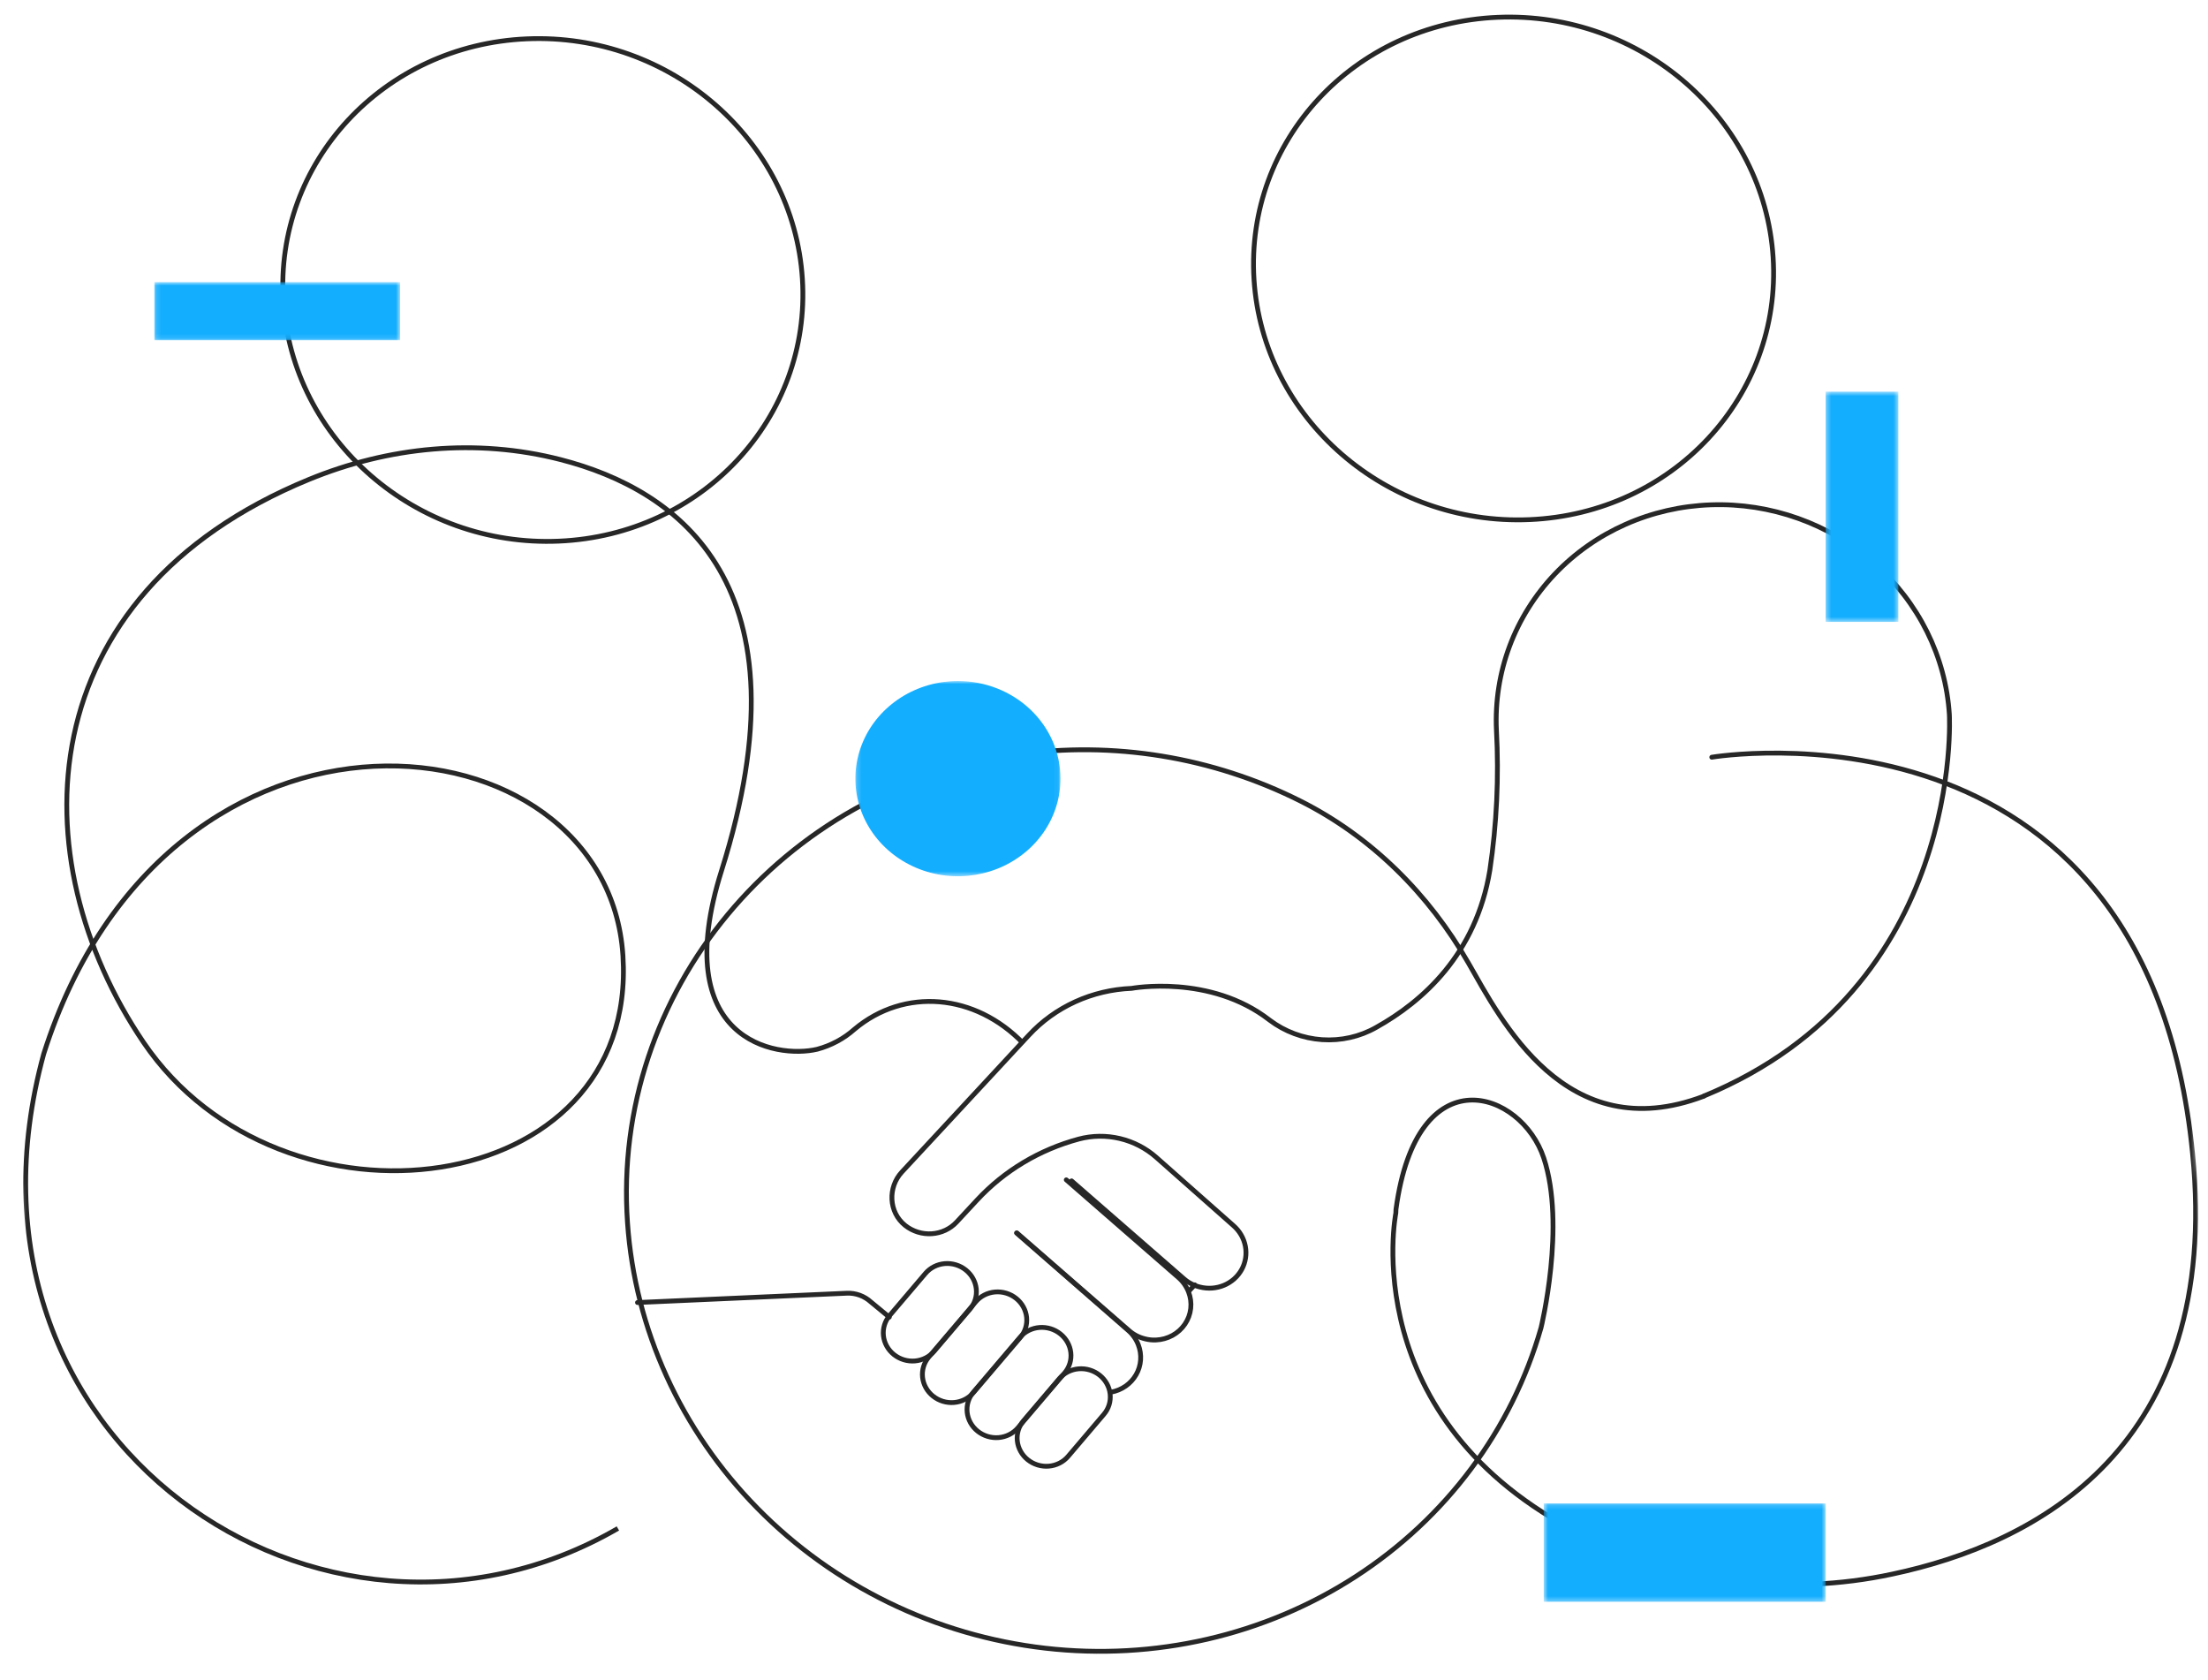 <svg width="460" height="350" viewBox="0 0 460 350" fill="none" xmlns="http://www.w3.org/2000/svg">
<g clip-path="url(#clip0_460_21917)">
<mask id="mask0_460_21917" style="mask-type:luminance" maskUnits="userSpaceOnUse" x="-11" y="-9" width="475" height="365">
<path d="M441.704 -8.962L-11 10.424L10.992 355.166L463.696 335.779L441.704 -8.962Z" fill="white"/>
</mask>
<g mask="url(#mask0_460_21917)">
<path d="M231.472 290.004C232.567 289.805 233.6 289.377 234.5 288.75C235.4 288.123 236.145 287.312 236.684 286.374C237.224 285.435 237.544 284.391 237.623 283.313C237.703 282.235 237.539 281.149 237.144 280.13C236.704 278.981 235.978 277.951 235.031 277.132L211.77 256.842" stroke="#272727" stroke-miterlimit="10" stroke-linecap="round"/>
<path d="M222.142 245.78L245.488 266.114C246.439 266.935 247.168 267.968 247.61 269.12C248.039 270.226 248.195 271.409 248.066 272.574C247.937 273.74 247.526 274.855 246.866 275.829C246.206 276.804 245.316 277.612 244.267 278.187C243.218 278.761 242.04 279.088 240.828 279.139C240.056 279.175 239.281 279.093 238.531 278.896C237.299 278.598 236.158 278.007 235.212 277.178L211.866 256.847" stroke="#272727" stroke-miterlimit="10" stroke-linecap="round"/>
<path d="M128.728 318.396C67.48 353.895 -13.052 300.347 9.109 219.54C34.953 138.155 126.521 148 129.779 199.082C133.037 250.163 58.57 259.471 29.886 217.121C4.006 178.916 5.637 124.031 64.334 99.888C80.913 93.069 99.196 91.23 116.749 95.733C141.52 102.09 169.095 121.892 150.317 181.38C139.138 216.794 161.66 220.598 170.235 218.577C173.143 217.8 175.81 216.37 178.02 214.402C188.381 205.699 203.15 206.9 213.23 217.399L213.252 217.42" stroke="#272727" stroke-miterlimit="10"/>
<path d="M132.809 271.337L176.435 269.394C177.338 269.354 178.243 269.494 179.098 269.804C179.953 270.115 180.741 270.591 181.419 271.204L185.269 274.379" stroke="#272727" stroke-miterlimit="10" stroke-linecap="round"/>
<path d="M354.917 228.371C326.137 239.27 312.675 212.369 305.895 200.568C297.726 186.342 285.802 174.331 270.882 166.845C252.611 157.675 231.909 154.297 211.749 157.198C162.73 164.116 127.36 206.697 130.73 254.718C132.26 276.88 141.839 297.939 157.768 314.16C173.696 330.382 194.946 340.719 217.75 343.339C240.554 345.959 263.438 340.692 282.347 328.473C301.256 316.254 314.968 297.872 321.052 276.584C321.052 276.584 326.262 255.276 321.626 241.254C316.989 227.231 295.204 219.513 290.83 251.92C290.83 251.92 290.814 252.196 290.797 252.712C290.797 252.712 282.182 295.834 329.628 319.715C349.651 329.686 372.537 332.582 394.279 327.897C424.039 321.583 462.872 301.666 456.785 240.268C447.092 142.448 356.619 157.74 356.619 157.74" stroke="#272727" stroke-miterlimit="10" stroke-linecap="round"/>
<path d="M223.247 245.992L246.648 266.383C247.596 267.214 248.74 267.806 249.975 268.105C251.662 268.532 253.438 268.401 255.019 267.735C256.6 267.069 257.896 265.906 258.699 264.431C259.502 262.956 259.766 261.255 259.449 259.599C259.132 257.944 258.251 256.429 256.949 255.297L240.921 241.12C238.765 239.206 236.148 237.848 233.32 237.176C230.491 236.504 227.544 236.539 224.759 237.279C216.566 239.48 209.219 243.88 203.562 249.975L199.286 254.581C197.96 256.007 196.109 256.874 194.117 257.005C192.124 257.135 190.143 256.519 188.583 255.283C185.102 252.506 184.934 247.33 187.897 244.138L208.312 222.145L213.048 217.032L214.354 215.636C217.053 212.716 220.334 210.351 224.005 208.679C227.676 207.006 231.666 206.058 235.745 205.89C235.745 205.89 252.087 202.844 264.498 212.503C267.65 214.885 271.455 216.305 275.416 216.577C279.377 216.849 283.31 215.961 286.701 214.028C296.36 208.646 307.513 198.777 310.382 181.3C311.821 171.659 312.281 161.889 311.757 152.129C311.185 140.074 315.56 128.372 323.929 119.574C332.298 110.776 343.982 105.596 356.435 105.162C368.887 104.729 381.097 109.077 390.404 117.26C399.71 125.443 405.358 136.796 406.116 148.844C406.116 148.844 409.423 205.882 355.013 228.303" stroke="#272727" stroke-miterlimit="10" stroke-linecap="round"/>
<path d="M248.906 267.645L247.708 268.935" stroke="#272727" stroke-miterlimit="10" stroke-linecap="round"/>
<path d="M116.43 112.729C146.293 111.45 169.008 86.99 167.164 58.095C165.321 29.2 139.617 6.812 109.754 8.091C79.891 9.369 57.176 33.83 59.02 62.725C60.863 91.62 86.567 114.008 116.43 112.729Z" stroke="#272727" stroke-miterlimit="10"/>
<path d="M318.663 108.244C348.526 106.965 371.24 82.504 369.397 53.609C367.553 24.714 341.85 2.327 311.986 3.605C282.123 4.884 259.409 29.345 261.252 58.24C263.096 87.135 288.799 109.522 318.663 108.244Z" stroke="#272727" stroke-miterlimit="10"/>
<path d="M186.23 282.175C185.62 281.687 185.114 281.089 184.739 280.416C184.365 279.743 184.13 279.008 184.048 278.252C183.966 277.496 184.039 276.735 184.262 276.011C184.485 275.288 184.854 274.616 185.348 274.035L192.801 265.269C193.799 264.096 195.245 263.361 196.821 263.228C198.398 263.095 199.976 263.574 201.207 264.559C202.439 265.545 203.224 266.956 203.389 268.482C203.554 270.009 203.086 271.526 202.088 272.7L194.636 281.464C194.142 282.045 193.533 282.525 192.843 282.875C192.153 283.225 191.396 283.44 190.616 283.506C189.835 283.572 189.046 283.488 188.294 283.26C187.541 283.031 186.84 282.663 186.23 282.175Z" stroke="#272727" stroke-miterlimit="10"/>
<path d="M194.379 290.83C193.769 290.342 193.262 289.745 192.888 289.072C192.514 288.399 192.279 287.664 192.197 286.908C192.115 286.152 192.188 285.39 192.411 284.667C192.634 283.943 193.003 283.272 193.497 282.691L203.248 271.226C203.739 270.635 204.348 270.147 205.039 269.789C205.731 269.431 206.491 269.211 207.276 269.14C208.062 269.07 208.856 269.151 209.615 269.379C210.373 269.607 211.079 269.977 211.693 270.468C212.307 270.959 212.816 271.561 213.191 272.24C213.566 272.919 213.8 273.66 213.878 274.421C213.956 275.182 213.878 275.949 213.647 276.675C213.416 277.402 213.038 278.074 212.534 278.654L202.784 290.121C202.29 290.702 201.681 291.182 200.991 291.532C200.301 291.882 199.545 292.096 198.764 292.162C197.983 292.228 197.194 292.144 196.442 291.916C195.69 291.687 194.989 291.318 194.379 290.83Z" stroke="#272727" stroke-miterlimit="10"/>
<path d="M203.674 298.135C203.064 297.647 202.557 297.05 202.183 296.377C201.809 295.704 201.574 294.968 201.492 294.213C201.41 293.457 201.483 292.695 201.706 291.972C201.929 291.248 202.298 290.577 202.792 289.996L212.543 278.53C213.547 277.375 214.988 276.658 216.555 276.534C218.121 276.409 219.685 276.888 220.908 277.867C222.131 278.845 222.914 280.244 223.086 281.759C223.259 283.274 222.807 284.783 221.829 285.959L212.079 297.426C211.585 298.007 210.976 298.486 210.286 298.837C209.596 299.187 208.84 299.401 208.059 299.467C207.278 299.533 206.489 299.449 205.737 299.22C204.985 298.992 204.284 298.623 203.674 298.135Z" stroke="#272727" stroke-miterlimit="10"/>
<path d="M214.121 304.092C213.511 303.604 213.004 303.006 212.63 302.333C212.255 301.66 212.021 300.925 211.939 300.169C211.857 299.413 211.929 298.652 212.153 297.928C212.376 297.205 212.745 296.533 213.239 295.952L220.691 287.186C221.689 286.013 223.135 285.278 224.712 285.145C226.289 285.012 227.866 285.491 229.098 286.476C230.329 287.462 231.114 288.873 231.279 290.399C231.445 291.926 230.977 293.443 229.979 294.617L222.526 303.38C222.033 303.961 221.423 304.441 220.734 304.791C220.044 305.142 219.287 305.356 218.507 305.422C217.726 305.488 216.937 305.405 216.184 305.176C215.432 304.948 214.731 304.579 214.121 304.092Z" stroke="#272727" stroke-miterlimit="10"/>
</g>
<g style="mix-blend-mode:multiply">
<mask id="mask1_460_21917" style="mask-type:luminance" maskUnits="userSpaceOnUse" x="380" y="81" width="16" height="49">
<path d="M380.346 81.582L380.346 129.545L395.493 129.545L395.493 81.582L380.346 81.582Z" fill="white"/>
</mask>
<g mask="url(#mask1_460_21917)">
<path d="M380.348 81.581L380.348 129.545L395.496 129.545L395.496 81.581L380.348 81.581Z" fill="#14AEFF"/>
</g>
</g>
<g style="mix-blend-mode:multiply">
<mask id="mask2_460_21917" style="mask-type:luminance" maskUnits="userSpaceOnUse" x="178" y="141" width="43" height="42">
<path d="M220.939 141.866L178.203 141.866L178.203 182.534L220.939 182.534L220.939 141.866Z" fill="white"/>
</mask>
<g mask="url(#mask2_460_21917)">
<path d="M220.939 162.201C220.939 166.222 219.685 170.154 217.337 173.498C214.99 176.842 211.652 179.448 207.748 180.987C203.843 182.526 199.547 182.929 195.402 182.144C191.257 181.36 187.45 179.423 184.462 176.579C181.473 173.736 179.438 170.112 178.614 166.168C177.789 162.223 178.212 158.135 179.83 154.419C181.447 150.703 184.186 147.528 187.7 145.293C191.213 143.059 195.345 141.866 199.571 141.866C205.238 141.866 210.673 144.009 214.68 147.822C218.687 151.636 220.938 156.808 220.939 162.201Z" fill="#14AEFF"/>
</g>
</g>
<g style="mix-blend-mode:multiply">
<mask id="mask3_460_21917" style="mask-type:luminance" maskUnits="userSpaceOnUse" x="321" y="313" width="60" height="21">
<path d="M380.346 333.675L380.346 313.183L321.615 313.183L321.615 333.675L380.346 333.675Z" fill="white"/>
</mask>
<g mask="url(#mask3_460_21917)">
<path d="M380.346 333.675L380.346 313.181L321.615 313.181L321.615 333.675L380.346 333.675Z" fill="#14AEFF"/>
</g>
</g>
<g style="mix-blend-mode:multiply">
<mask id="mask4_460_21917" style="mask-type:luminance" maskUnits="userSpaceOnUse" x="32" y="58" width="52" height="13">
<path d="M83.356 70.886L83.356 58.765L32.156 58.765L32.156 70.886L83.356 70.886Z" fill="white"/>
</mask>
<g mask="url(#mask4_460_21917)">
<path d="M83.356 70.886L83.356 58.763L32.156 58.763L32.156 70.886L83.356 70.886Z" fill="#14AEFF"/>
</g>
</g>
</g>
<defs>
<clipPath id="clip0_460_21917">
<rect width="460" height="350" fill="white"/>
</clipPath>
</defs>
</svg>
